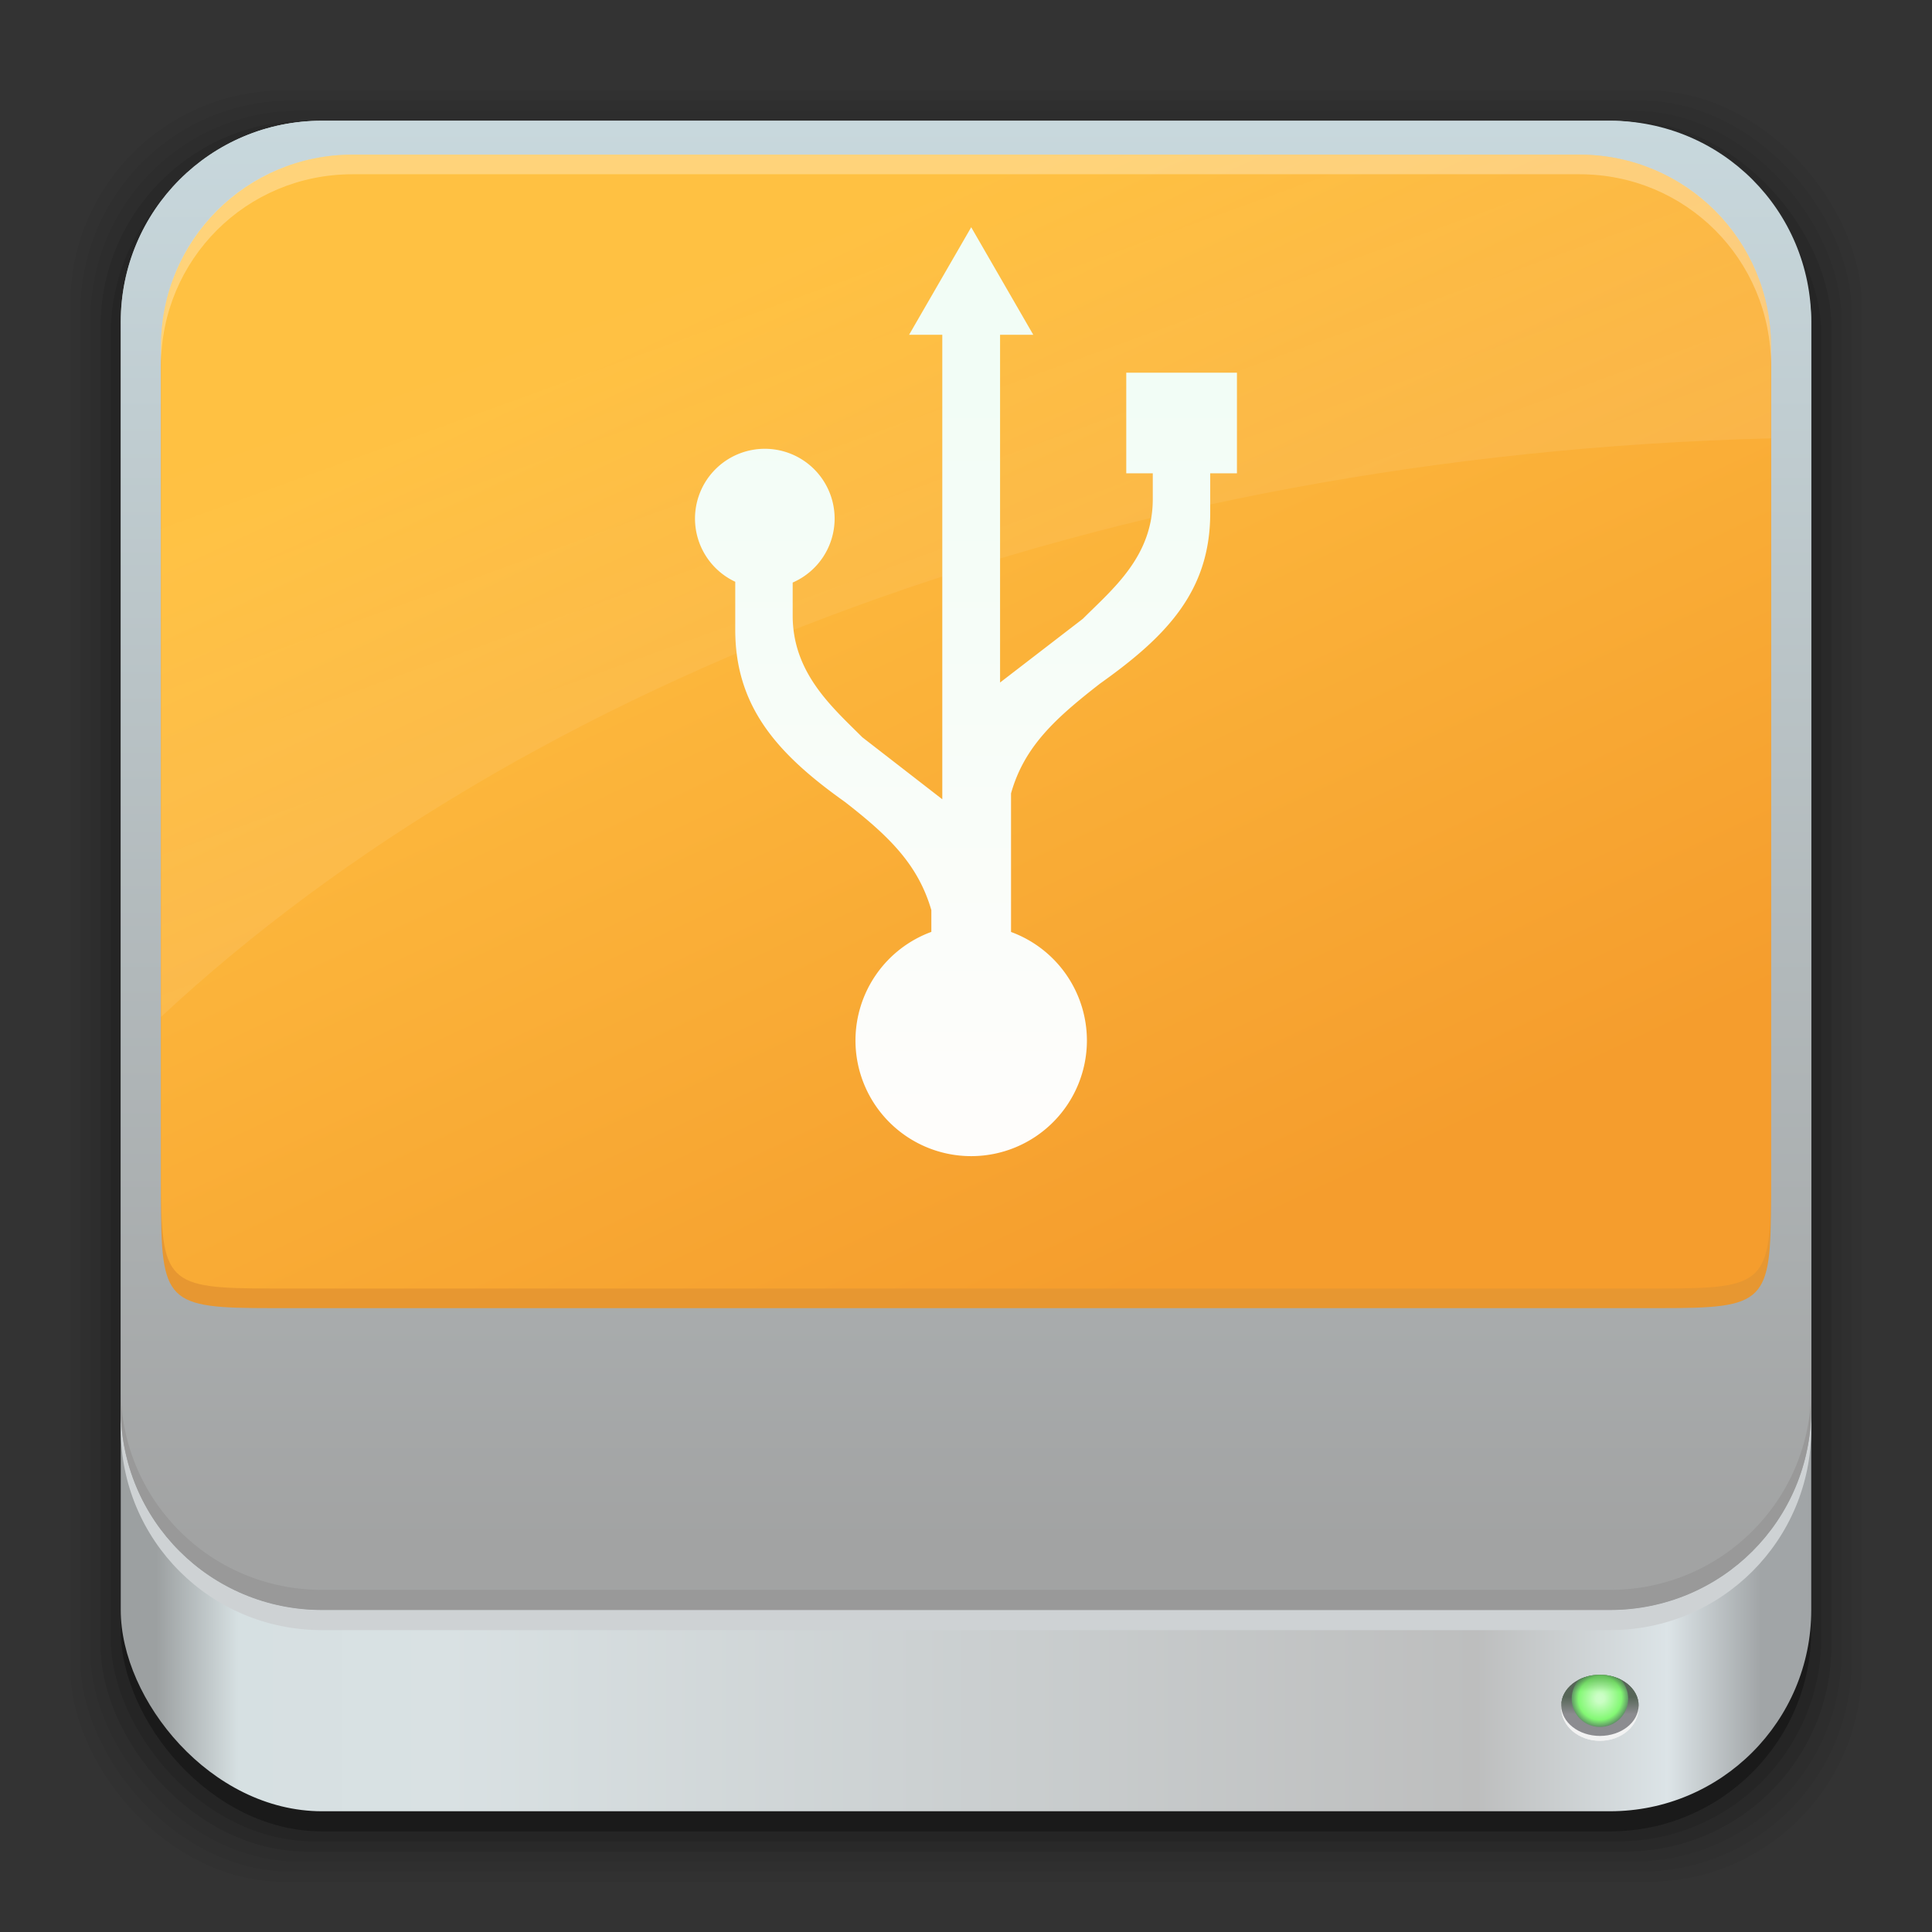 <?xml version="1.0" encoding="UTF-8" standalone="no"?>
<!-- Created with Inkscape (http://www.inkscape.org/) -->

<svg
   xmlns:dc="http://purl.org/dc/elements/1.1/"
   xmlns:cc="http://creativecommons.org/ns#"
   xmlns:rdf="http://www.w3.org/1999/02/22-rdf-syntax-ns#"
   xmlns:svg="http://www.w3.org/2000/svg"
   xmlns="http://www.w3.org/2000/svg"
   xmlns:xlink="http://www.w3.org/1999/xlink"
   xmlns:sodipodi="http://sodipodi.sourceforge.net/DTD/sodipodi-0.dtd"
   xmlns:inkscape="http://www.inkscape.org/namespaces/inkscape"
   width="96"
   height="96"
   id="svg2"
   version="1.1"
   inkscape:version="0.91 r13725"
   sodipodi:docname="drive-harddisk-usb.svg">
  <rect width="100%" height="100%" fill="#333333" stroke="none"/>
  <defs
     id="defs4">
    <linearGradient
       inkscape:collect="always"
       id="linearGradient4309">
      <stop
         style="stop-color:#fefdfb;stop-opacity:1"
         offset="0"
         id="stop4311" />
      <stop
         style="stop-color:#f2fdf6;stop-opacity:1"
         offset="1"
         id="stop4313" />
    </linearGradient>
    <linearGradient
       inkscape:collect="always"
       id="linearGradient4267">
      <stop
         style="stop-color:#f59d2d;stop-opacity:1"
         offset="0"
         id="stop4269" />
      <stop
         style="stop-color:#ffc142;stop-opacity:1"
         offset="1"
         id="stop4271" />
    </linearGradient>
    <linearGradient
       id="linearGradient4248">
      <stop
         style="stop-color:#9ca0a1;stop-opacity:1"
         offset="0"
         id="stop4251" />
      <stop
         id="stop4253"
         offset="0.051"
         style="stop-color:#d6e0e2;stop-opacity:1" />
      <stop
         style="stop-color:#d9e1e3;stop-opacity:1"
         offset="0.18"
         id="stop4255" />
      <stop
         id="stop4257"
         offset="0.823"
         style="stop-color:#bdbebe;stop-opacity:1" />
      <stop
         style="stop-color:#dce4e7;stop-opacity:1"
         offset="0.942"
         id="stop4259" />
      <stop
         style="stop-color:#a1a5a7;stop-opacity:1"
         offset="1"
         id="stop4261" />
    </linearGradient>
    <linearGradient
       id="linearGradient4246"
       inkscape:collect="always">
      <stop
         id="stop4248"
         offset="0"
         style="stop-color:#ffffff;stop-opacity:1" />
      <stop
         id="stop4250"
         offset="1"
         style="stop-color:#ffffff;stop-opacity:0" />
    </linearGradient>
    <linearGradient
       inkscape:collect="always"
       id="linearGradient4152">
      <stop
         style="stop-color:#a2a3a3;stop-opacity:1"
         offset="0"
         id="stop4154" />
      <stop
         style="stop-color:#c8d8dd;stop-opacity:1"
         offset="1"
         id="stop4156" />
    </linearGradient>
    <linearGradient
       id="linearGradient4146"
       inkscape:collect="always">
      <stop
         id="stop4148"
         offset="0"
         style="stop-color:#ded7e7;stop-opacity:1" />
      <stop
         id="stop4150"
         offset="1"
         style="stop-color:#f3edf7;stop-opacity:1" />
    </linearGradient>
    <linearGradient
       id="linearGradient4130">
      <stop
         id="stop4132"
         offset="0"
         style="stop-color:#000000;stop-opacity:1" />
      <stop
         style="stop-color:#333333;stop-opacity:1"
         offset="0.051"
         id="stop4134" />
      <stop
         id="stop4136"
         offset="0.18"
         style="stop-color:#000000;stop-opacity:1" />
      <stop
         style="stop-color:#000000;stop-opacity:1"
         offset="0.823"
         id="stop4138" />
      <stop
         id="stop4140"
         offset="0.942"
         style="stop-color:#333333;stop-opacity:1" />
      <stop
         id="stop4142"
         offset="1"
         style="stop-color:#000000;stop-opacity:1" />
    </linearGradient>
    <linearGradient
       id="linearGradient4293">
      <stop
         style="stop-color:#3b69a4;stop-opacity:1;"
         offset="0"
         id="stop4295" />
      <stop
         id="stop4301"
         offset="0.128"
         style="stop-color:#3b69a4;stop-opacity:0" />
      <stop
         style="stop-color:#3b69a4;stop-opacity:0"
         offset="0.888"
         id="stop4303" />
      <stop
         style="stop-color:#3b69a4;stop-opacity:1;"
         offset="1"
         id="stop4297" />
    </linearGradient>
    <linearGradient
       id="linearGradient3059">
      <stop
         style="stop-color:#101018;stop-opacity:1"
         offset="0"
         id="stop3061" />
      <stop
         id="stop4042"
         offset="0.051"
         style="stop-color:#212442;stop-opacity:1" />
      <stop
         style="stop-color:#100c18;stop-opacity:1"
         offset="0.18"
         id="stop4044" />
      <stop
         id="stop3352"
         offset="0.823"
         style="stop-color:#100c18;stop-opacity:1" />
      <stop
         style="stop-color:#212442;stop-opacity:1;"
         offset="0.942"
         id="stop3354" />
      <stop
         style="stop-color:#101018;stop-opacity:1"
         offset="1"
         id="stop3064" />
    </linearGradient>
    <linearGradient
       inkscape:collect="always"
       id="linearGradient3048">
      <stop
         style="stop-color:#c16d16;stop-opacity:1"
         offset="0"
         id="stop3050" />
      <stop
         style="stop-color:#ff8e31;stop-opacity:1"
         offset="1"
         id="stop3052" />
    </linearGradient>
    <linearGradient
       inkscape:collect="always"
       id="linearGradient3119">
      <stop
         style="stop-color:#92948f;stop-opacity:0"
         offset="0"
         id="stop3121" />
      <stop
         id="stop3123"
         offset="0.428"
         style="stop-color:#9b9e98;stop-opacity:1" />
      <stop
         style="stop-color:#939690;stop-opacity:0"
         offset="1"
         id="stop3125" />
    </linearGradient>
    <linearGradient
       id="linearGradient3073"
       inkscape:collect="always">
      <stop
         id="stop3075"
         offset="0"
         style="stop-color:#ffffff;stop-opacity:0" />
      <stop
         style="stop-color:#ffffff;stop-opacity:1"
         offset="0.459"
         id="stop3085" />
      <stop
         id="stop3083"
         offset="1"
         style="stop-color:#ffffff;stop-opacity:0" />
    </linearGradient>
    <linearGradient
       inkscape:collect="always"
       id="linearGradient3047">
      <stop
         style="stop-color:#000000;stop-opacity:1"
         offset="0"
         id="stop3049" />
      <stop
         id="stop3055"
         offset="0.061"
         style="stop-color:#1a1a1a;stop-opacity:1" />
      <stop
         style="stop-color:#333333;stop-opacity:1"
         offset="0.165"
         id="stop3057" />
      <stop
         id="stop3059"
         offset="0.554"
         style="stop-color:#4d4d4d;stop-opacity:1" />
      <stop
         style="stop-color:#999999;stop-opacity:1"
         offset="1"
         id="stop3051" />
    </linearGradient>
    <linearGradient
       id="linearGradient3041"
       inkscape:collect="always">
      <stop
         id="stop3043"
         offset="0"
         style="stop-color:#1a1a1a;stop-opacity:1" />
      <stop
         id="stop3045"
         offset="1"
         style="stop-color:#808080;stop-opacity:1" />
    </linearGradient>
    <linearGradient
       inkscape:collect="always"
       id="linearGradient3029">
      <stop
         style="stop-color:#333333;stop-opacity:1"
         offset="0"
         id="stop3031" />
      <stop
         style="stop-color:#e0e0dd;stop-opacity:0;"
         offset="1"
         id="stop3033" />
    </linearGradient>
    <linearGradient
       inkscape:collect="always"
       xlink:href="#linearGradient3029"
       id="linearGradient3035"
       x1="35.355"
       y1="1030.362"
       x2="35.355"
       y2="975.333"
       gradientUnits="userSpaceOnUse"
       gradientTransform="matrix(1.164,0,0,1.164,-7.863,-164.236)" />
    <linearGradient
       inkscape:collect="always"
       xlink:href="#linearGradient3041"
       id="linearGradient3039"
       gradientUnits="userSpaceOnUse"
       x1="35.355"
       y1="1030.362"
       x2="35.355"
       y2="975.333"
       gradientTransform="matrix(1.122,0,0,1.122,-5.85,-122.188)" />
    <linearGradient
       inkscape:collect="always"
       xlink:href="#linearGradient3047"
       id="linearGradient3053"
       x1="40"
       y1="1043.434"
       x2="39.286"
       y2="972.333"
       gradientUnits="userSpaceOnUse" />
    <linearGradient
       inkscape:collect="always"
       xlink:href="#linearGradient3073"
       id="linearGradient3113"
       gradientUnits="userSpaceOnUse"
       gradientTransform="translate(0,-956.362)"
       x1="14.869"
       y1="978.904"
       x2="24.527"
       y2="969.247" />
    <linearGradient
       inkscape:collect="always"
       xlink:href="#linearGradient3073"
       id="linearGradient3115"
       gradientUnits="userSpaceOnUse"
       gradientTransform="matrix(-1,0,0,1,96,-956.362)"
       x1="15.152"
       y1="978.621"
       x2="26.264"
       y2="967.509" />
    <linearGradient
       inkscape:collect="always"
       xlink:href="#linearGradient3119"
       id="linearGradient3117"
       gradientUnits="userSpaceOnUse"
       gradientTransform="translate(0,-956.362)"
       x1="13.132"
       y1="980.641"
       x2="25.55"
       y2="967.866" />
    <linearGradient
       inkscape:collect="always"
       xlink:href="#linearGradient3119"
       id="linearGradient3129"
       gradientUnits="userSpaceOnUse"
       gradientTransform="matrix(-1,0,0,1,96,0)"
       x1="13.132"
       y1="980.641"
       x2="25.55"
       y2="967.866" />
    <linearGradient
       inkscape:collect="always"
       xlink:href="#linearGradient3048"
       id="linearGradient3054"
       x1="49.268"
       y1="996.573"
       x2="49.268"
       y2="1045.863"
       gradientUnits="userSpaceOnUse" />
    <linearGradient
       inkscape:collect="always"
       xlink:href="#linearGradient3048"
       id="linearGradient3058"
       x1="115.803"
       y1="985.472"
       x2="115.803"
       y2="1033.554"
       gradientUnits="userSpaceOnUse" />
    <linearGradient
       inkscape:collect="always"
       xlink:href="#linearGradient4248"
       id="linearGradient4128"
       gradientUnits="userSpaceOnUse"
       x1="7.772"
       y1="1046.023"
       x2="87.516"
       y2="1046.023" />
    <linearGradient
       inkscape:collect="always"
       xlink:href="#linearGradient4146"
       id="linearGradient4144"
       gradientUnits="userSpaceOnUse"
       x1="48.543"
       y1="1030.626"
       x2="48.543"
       y2="963.97"
       gradientTransform="matrix(0.976,0,0,0.976,0.171,25.18)" />
    <linearGradient
       inkscape:collect="always"
       xlink:href="#linearGradient4152"
       id="linearGradient4158"
       x1="21.011"
       y1="1032.986"
       x2="21.011"
       y2="962.498"
       gradientUnits="userSpaceOnUse" />
    <linearGradient
       inkscape:collect="always"
       xlink:href="#linearGradient4146"
       id="linearGradient4193"
       gradientUnits="userSpaceOnUse"
       gradientTransform="matrix(0.976,0,0,0.976,0.171,25.18)"
       x1="48.543"
       y1="1030.626"
       x2="48.543"
       y2="963.97" />
    <linearGradient
       inkscape:collect="always"
       xlink:href="#linearGradient4267"
       id="linearGradient4197"
       gradientUnits="userSpaceOnUse"
       gradientTransform="matrix(0.976,0,0,0.976,1.171,24.18)"
       x1="71.937"
       y1="1013.546"
       x2="48.543"
       y2="963.97" />
    <linearGradient
       inkscape:collect="always"
       xlink:href="#linearGradient4130"
       id="linearGradient4213"
       gradientUnits="userSpaceOnUse"
       x1="7.772"
       y1="1046.023"
       x2="87.516"
       y2="1046.023"
       gradientTransform="translate(0,-956.362)" />
    <linearGradient
       inkscape:collect="always"
       xlink:href="#linearGradient4146"
       id="linearGradient4241"
       gradientUnits="userSpaceOnUse"
       gradientTransform="matrix(0.976,0,0,0.976,1.171,-932.183)"
       x1="48.543"
       y1="1030.626"
       x2="48.543"
       y2="963.97" />
    <linearGradient
       inkscape:collect="always"
       xlink:href="#linearGradient4246"
       id="linearGradient4244"
       gradientUnits="userSpaceOnUse"
       gradientTransform="matrix(0.976,0,0,0.976,1.171,-932.183)"
       x1="67.973"
       y1="1017.498"
       x2="48.543"
       y2="963.97" />
    <linearGradient
       id="linearGradient4312"
       inkscape:collect="always">
      <stop
         id="stop4314"
         offset="0"
         style="stop-color:#000000;stop-opacity:0.2" />
      <stop
         id="stop4316"
         offset="1"
         style="stop-color:#000000;stop-opacity:0;" />
    </linearGradient>
    <linearGradient
       id="linearGradient4295"
       inkscape:collect="always">
      <stop
         id="stop4298"
         offset="0"
         style="stop-color:#566557;stop-opacity:1" />
      <stop
         id="stop4300"
         offset="1"
         style="stop-color:#8c8c90;stop-opacity:1" />
    </linearGradient>
    <linearGradient
       inkscape:collect="always"
       id="linearGradient4285">
      <stop
         style="stop-color:#cdffc8;stop-opacity:1"
         offset="0"
         id="stop4287" />
      <stop
         id="stop4293"
         offset="0.153"
         style="stop-color:#cafec4;stop-opacity:1;" />
      <stop
         id="stop4291"
         offset="0.752"
         style="stop-color:#83f874;stop-opacity:1;" />
      <stop
         style="stop-color:#609465;stop-opacity:1"
         offset="1"
         id="stop4289" />
    </linearGradient>
    <linearGradient
       gradientTransform="matrix(1.164,0,0,1.164,-7.863,-164.236)"
       gradientUnits="userSpaceOnUse"
       y2="975.333"
       x2="35.355"
       y1="1030.362"
       x1="35.355"
       id="linearGradient4368"
       xlink:href="#linearGradient3029"
       inkscape:collect="always" />
    <linearGradient
       gradientTransform="matrix(1.122,0,0,1.122,-5.85,-122.188)"
       y2="975.333"
       x2="35.355"
       y1="1030.362"
       x1="35.355"
       gradientUnits="userSpaceOnUse"
       id="linearGradient4370"
       xlink:href="#linearGradient3041"
       inkscape:collect="always" />
    <linearGradient
       gradientUnits="userSpaceOnUse"
       y2="972.333"
       x2="39.286"
       y1="1043.434"
       x1="40"
       id="linearGradient4372"
       xlink:href="#linearGradient3047"
       inkscape:collect="always" />
    <linearGradient
       y2="969.247"
       x2="24.527"
       y1="978.904"
       x1="14.869"
       gradientTransform="translate(0,-956.362)"
       gradientUnits="userSpaceOnUse"
       id="linearGradient4374"
       xlink:href="#linearGradient3073"
       inkscape:collect="always" />
    <linearGradient
       y2="967.509"
       x2="26.264"
       y1="978.621"
       x1="15.152"
       gradientTransform="matrix(-1,0,0,1,96,-956.362)"
       gradientUnits="userSpaceOnUse"
       id="linearGradient4376"
       xlink:href="#linearGradient3073"
       inkscape:collect="always" />
    <linearGradient
       y2="967.866"
       x2="25.55"
       y1="980.641"
       x1="13.132"
       gradientTransform="translate(0,-956.362)"
       gradientUnits="userSpaceOnUse"
       id="linearGradient4378"
       xlink:href="#linearGradient3119"
       inkscape:collect="always" />
    <linearGradient
       y2="967.866"
       x2="25.55"
       y1="980.641"
       x1="13.132"
       gradientTransform="matrix(-1,0,0,1,96,0)"
       gradientUnits="userSpaceOnUse"
       id="linearGradient4380"
       xlink:href="#linearGradient3119"
       inkscape:collect="always" />
    <linearGradient
       gradientUnits="userSpaceOnUse"
       y2="1045.863"
       x2="49.268"
       y1="996.573"
       x1="49.268"
       id="linearGradient4382"
       xlink:href="#linearGradient3048"
       inkscape:collect="always" />
    <linearGradient
       gradientUnits="userSpaceOnUse"
       y2="1033.554"
       x2="115.803"
       y1="985.472"
       x1="115.803"
       id="linearGradient4384"
       xlink:href="#linearGradient3048"
       inkscape:collect="always" />
    <linearGradient
       y2="1046.023"
       x2="87.516"
       y1="1046.023"
       x1="7.772"
       gradientUnits="userSpaceOnUse"
       id="linearGradient4386"
       xlink:href="#linearGradient4248"
       inkscape:collect="always" />
    <linearGradient
       gradientTransform="matrix(0.976,0,0,0.976,0.171,25.18)"
       y2="963.97"
       x2="48.543"
       y1="1030.626"
       x1="48.543"
       gradientUnits="userSpaceOnUse"
       id="linearGradient4388"
       xlink:href="#linearGradient4146"
       inkscape:collect="always" />
    <linearGradient
       gradientUnits="userSpaceOnUse"
       y2="962.498"
       x2="21.011"
       y1="1032.986"
       x1="21.011"
       id="linearGradient4390"
       xlink:href="#linearGradient4152"
       inkscape:collect="always" />
    <linearGradient
       y2="963.97"
       x2="48.543"
       y1="1030.626"
       x1="48.543"
       gradientTransform="matrix(0.976,0,0,0.976,0.171,25.18)"
       gradientUnits="userSpaceOnUse"
       id="linearGradient4392"
       xlink:href="#linearGradient4146"
       inkscape:collect="always" />
    <linearGradient
       gradientTransform="translate(0,-956.362)"
       y2="1046.023"
       x2="87.516"
       y1="1046.023"
       x1="7.772"
       gradientUnits="userSpaceOnUse"
       id="linearGradient4395"
       xlink:href="#linearGradient4130"
       inkscape:collect="always" />
    <linearGradient
       y2="963.97"
       x2="48.543"
       y1="1030.626"
       x1="48.543"
       gradientTransform="matrix(0.976,0,0,0.976,1.171,-932.183)"
       gradientUnits="userSpaceOnUse"
       id="linearGradient4397"
       xlink:href="#linearGradient4146"
       inkscape:collect="always" />
    <radialGradient
       r="3.266"
       fy="85.339"
       fx="-19.002"
       cy="85.339"
       cx="-19.002"
       gradientTransform="matrix(0.312,-0.312,0.304,0.304,85.566,1008.88)"
       gradientUnits="userSpaceOnUse"
       id="radialGradient4283"
       xlink:href="#linearGradient4285"
       inkscape:collect="always" />
    <linearGradient
       gradientTransform="matrix(1,0,0,0.926,0,77.01)"
       gradientUnits="userSpaceOnUse"
       y2="1041.612"
       x2="104"
       y1="1040.69"
       x1="104"
       id="linearGradient4302"
       xlink:href="#linearGradient4295"
       inkscape:collect="always" />
    <linearGradient
       gradientUnits="userSpaceOnUse"
       y2="1040.43"
       x2="105.668"
       y1="1039.723"
       x1="105.668"
       id="linearGradient4318"
       xlink:href="#linearGradient4312"
       inkscape:collect="always" />
    <clipPath
       id="clipPath4322"
       clipPathUnits="userSpaceOnUse">
      <ellipse
         id="ellipse4324"
         style="opacity:1;fill:url(#linearGradient4302);fill-opacity:1;stroke:none"
         cx="105.575"
         cy="1041.1"
         rx="1.922"
         ry="1.519" />
    </clipPath>
    <clipPath
       id="clipPath4330"
       clipPathUnits="userSpaceOnUse">
      <ellipse
         id="ellipse4332"
         style="opacity:1;fill:url(#linearGradient4302);fill-opacity:1;stroke:none"
         cx="105.575"
         cy="1041.1"
         rx="1.922"
         ry="1.519" />
    </clipPath>
    <linearGradient
       inkscape:collect="always"
       xlink:href="#linearGradient4295"
       id="linearGradient4432"
       gradientUnits="userSpaceOnUse"
       gradientTransform="matrix(1,0,0,0.926,0,77.01)"
       x1="104"
       y1="1040.69"
       x2="104"
       y2="1041.612" />
    <linearGradient
       inkscape:collect="always"
       xlink:href="#linearGradient4295"
       id="linearGradient4501"
       gradientUnits="userSpaceOnUse"
       gradientTransform="matrix(1,0,0,0.926,0,77.01)"
       x1="104"
       y1="1040.69"
       x2="104"
       y2="1041.612" />
    <radialGradient
       inkscape:collect="always"
       xlink:href="#linearGradient4285"
       id="radialGradient4503"
       gradientUnits="userSpaceOnUse"
       gradientTransform="matrix(0.312,-0.312,0.304,0.304,85.566,1008.88)"
       cx="-19.002"
       cy="85.339"
       fx="-19.002"
       fy="85.339"
       r="3.266" />
    <linearGradient
       inkscape:collect="always"
       xlink:href="#linearGradient4312"
       id="linearGradient4505"
       gradientUnits="userSpaceOnUse"
       x1="105.668"
       y1="1039.723"
       x2="105.668"
       y2="1040.43" />
    <linearGradient
       inkscape:collect="always"
       xlink:href="#linearGradient4309"
       id="linearGradient4315"
       x1="-85.25"
       y1="55.875"
       x2="-85.25"
       y2="19.25"
       gradientUnits="userSpaceOnUse"
       gradientTransform="translate(133.008,956.362)" />
  </defs>
  <sodipodi:namedview
     id="base"
     pagecolor="#ffffff"
     bordercolor="#666666"
     borderopacity="1.0"
     inkscape:pageopacity="0.0"
     inkscape:pageshadow="2"
     inkscape:zoom="1.4142136"
     inkscape:cx="-34.029693"
     inkscape:cy="57.06348"
     inkscape:document-units="px"
     inkscape:current-layer="layer1"
     showgrid="false"
     inkscape:window-width="1366"
     inkscape:window-height="714"
     inkscape:window-x="0"
     inkscape:window-y="28"
     inkscape:window-maximized="1"
     showguides="true"
     inkscape:guide-bbox="true" />
  <g
     inkscape:label="Layer 1"
     inkscape:groupmode="layer"
     id="layer1"
     transform="translate(0,-956.362)">
    <rect
       style="opacity:0.05;fill:#000000;fill-opacity:1;stroke:none"
       id="rect3826"
       width="89"
       height="89"
       x="3.5"
       y="960.862"
       rx="10.595"
       ry="10.595" />
    <g
       id="g3041">
      <rect
         style="opacity:0.05;fill:#000000;fill-opacity:1;stroke:none"
         id="rect3824"
         width="88"
         height="88"
         x="4"
         y="961.362"
         rx="10.476"
         ry="10.476" />
      <rect
         ry="10.357"
         rx="10.357"
         y="961.862"
         x="4.5"
         height="87"
         width="87"
         id="rect3822"
         style="opacity:0.05;fill:#000000;fill-opacity:1;stroke:none" />
      <rect
         style="opacity:0.1;fill:#000000;fill-opacity:1;stroke:none"
         id="rect3820"
         width="86"
         height="86"
         x="5"
         y="962.362"
         rx="10.238"
         ry="10.238" />
      <rect
         ry="10.119"
         rx="10.119"
         y="962.862"
         x="5.5"
         height="85"
         width="85"
         id="rect3818"
         style="opacity:0.1;fill:#000000;fill-opacity:1;stroke:none" />
      <rect
         style="opacity:0.3;fill:#000000;fill-opacity:1;stroke:none"
         id="rect3131"
         width="84"
         height="84"
         x="6"
         y="963.362"
         rx="10"
         ry="10" />
    </g>
    <rect
       ry="10"
       rx="10"
       y="962.362"
       x="6"
       height="84"
       width="84"
       id="rect3036"
       style="fill:url(#linearGradient4128);fill-opacity:1;stroke:none" />
    <path
       style="fill:url(#linearGradient4158);fill-opacity:1;stroke:none"
       d="m 16,962.362 64,0 c 5.54,0 10,4.46 10,10 l 0,54 c 0,5.54 -4.46,10 -10,10 l -64,0 c -5.54,0 -10,-4.46 -10,-10 l 0,-54 c 0,-5.54 4.46,-10 10,-10 z"
       id="rect4125"
       inkscape:connector-curvature="0"
       sodipodi:nodetypes="sssssssss" />
    <path
       sodipodi:nodetypes="sssssssss"
       inkscape:connector-curvature="0"
       id="path4273"
       d="m 17.524,965.021 60.952,0 c 5.276,0 9.524,4.248 9.524,9.524 l 0,41.294 c 0,5.276 -0.248,5.524 -5.524,5.524 l -68.952,0 C 8.248,1021.362 8,1021.115 8,1015.838 l 0,-41.294 c 0,-5.276 4.248,-9.524 9.524,-9.524 z"
       style="fill:#e79731;fill-opacity:1;stroke:none" />
    <path
       style="fill:url(#linearGradient4197);fill-opacity:1;stroke:none"
       d="m 17.524,964.045 60.952,0 c 5.276,0 9.524,4.248 9.524,9.524 l 0,41.294 c 0,5.276 -0.248,5.524 -5.524,5.524 l -68.952,0 C 8.248,1020.387 8,1020.139 8,1014.863 l 0,-41.294 c 0,-5.276 4.248,-9.524 9.524,-9.524 z"
       id="rect3034"
       inkscape:connector-curvature="0"
       sodipodi:nodetypes="sssssssss" />
    <path
       style="fill:url(#linearGradient4244);fill-opacity:1;stroke:none;opacity:0.2"
       d="M 17.531 7.688 C 12.255 7.688 8 11.943 8 17.219 L 8 50.531 C 26.009 33.752 55.024 22.615 88 21.781 L 88 17.219 C 88 11.943 83.745 7.688 78.469 7.688 L 17.531 7.688 z "
       transform="translate(0,956.362)"
       id="path4219" />
    <path
       style="fill:#ffffff;fill-opacity:1;stroke:none;opacity:0.3"
       d="M 17.512,964.045 C 12.236,964.045 8,968.281 8,973.557 l 0,0.976 c 0,-5.276 4.236,-9.512 9.512,-9.512 l 60.976,0 c 5.276,0 9.512,4.236 9.512,9.512 l 0,-0.976 c 0,-5.276 -4.236,-9.512 -9.512,-9.512 l -60.976,0 z"
       id="path4171"
       inkscape:connector-curvature="0" />
    <path
       style="fill:#ced2d4;fill-opacity:1;stroke:none"
       d="m 6,1026.362 0,1 c 0,5.54 4.46,10 10,10 l 64,0 c 5.54,0 10,-4.46 10,-10 l 0,-1 c 0,5.54 -4.46,10 -10,10 l -64,0 c -5.54,0 -10,-4.46 -10,-10 z"
       id="rect4235"
       inkscape:connector-curvature="0"
       sodipodi:nodetypes="csssscssc" />
    <path
       sodipodi:nodetypes="csssscssc"
       inkscape:connector-curvature="0"
       id="path4246"
       d="m 6,1025.362 0,1 c 0,5.54 4.46,10 10,10 l 64,0 c 5.54,0 10,-4.46 10,-10 l 0,-1 c 0,5.54 -4.46,10 -10,10 l -64,0 c -5.54,0 -10,-4.46 -10,-10 z"
       style="fill:#999999;fill-opacity:1;stroke:none;opacity:1" />
    <g
       id="g4336"
       transform="translate(-26.075,-4.3718728e-7)">
      <ellipse
         id="ellipse4304"
         style="opacity:1;fill:#f2f2f2;fill-opacity:1;stroke:none"
         cx="105.575"
         cy="1041.221"
         rx="1.922"
         ry="1.64" />
      <ellipse
         ry="1.519"
         rx="1.922"
         cy="1041.1"
         cx="105.575"
         style="opacity:1;fill:url(#linearGradient4501);fill-opacity:1;stroke:none"
         id="path4279" />
      <circle
         clip-path="url(#clipPath4330)"
         id="circle4281"
         style="fill:url(#radialGradient4503);fill-opacity:1;stroke:none"
         cx="105.575"
         cy="1040.768"
         r="1.406" />
      <path
         clip-path="url(#clipPath4322)"
         d="m 104.216,1040.405 a 1.406,1.406 0 0 1 1.358,-1.042 1.406,1.406 0 0 1 1.358,1.042 l -1.358,0.364 z"
         sodipodi:end="6.0213859"
         sodipodi:start="3.403392"
         sodipodi:ry="1.40625"
         sodipodi:rx="1.40625"
         sodipodi:cy="1040.7684"
         sodipodi:cx="105.57456"
         sodipodi:type="arc"
         style="fill:url(#linearGradient4505);fill-opacity:1;stroke:none"
         id="circle4310" />
    </g>
    <g
       transform="translate(-26.075,-4.3718728e-7)"
       id="g4463">
      <ellipse
         ry="1.64"
         rx="1.922"
         cy="1041.221"
         cx="105.575"
         style="opacity:1;fill:#f2f2f2;fill-opacity:1;stroke:none"
         id="ellipse4465" />
      <ellipse
         id="ellipse4467"
         style="opacity:1;fill:url(#linearGradient4432);fill-opacity:1;stroke:none"
         cx="105.575"
         cy="1041.1"
         rx="1.922"
         ry="1.519" />
      <circle
         r="1.406"
         cy="1040.768"
         cx="105.575"
         style="fill:url(#radialGradient4283);fill-opacity:1;stroke:none"
         id="circle4469"
         clip-path="url(#clipPath4330)" />
      <path
         id="path4471"
         style="fill:url(#linearGradient4318);fill-opacity:1;stroke:none"
         sodipodi:type="arc"
         sodipodi:cx="105.57456"
         sodipodi:cy="1040.7684"
         sodipodi:rx="1.40625"
         sodipodi:ry="1.40625"
         sodipodi:start="3.403392"
         sodipodi:end="6.0213859"
         d="m 104.216,1040.405 a 1.406,1.406 0 0 1 1.358,-1.042 1.406,1.406 0 0 1 1.358,1.042 l -1.358,0.364 z"
         clip-path="url(#clipPath4322)" />
    </g>
    <path
       style="opacity:1;fill:url(#linearGradient4315);fill-opacity:1;stroke:none;stroke-width:1.5;stroke-miterlimit:4;stroke-dasharray:none;stroke-opacity:1"
       d="m 48.26,967.651 -3.088,5.346 1.65,0 0,23.08 -3.973,-3.08 c -1.495,-1.495 -3.461,-3.187 -3.461,-6.047 l 0,-1.641 a 3.469,3.469 0 0 0 2.084,-3.178 3.469,3.469 0 0 0 -3.469,-3.469 3.469,3.469 0 0 0 -3.469,3.469 3.469,3.469 0 0 0 2,3.139 l 0,2.383 c 0,3.883 2.165,6.221 5.453,8.559 2.171,1.69 3.624,3.086 4.291,5.373 l 0,1.082 a 5.75,5.75 0 0 0 -3.77,5.393 5.75,5.75 0 0 0 5.75,5.75 5.75,5.75 0 0 0 5.75,-5.75 5.75,5.75 0 0 0 -3.77,-5.389 l 0,-6.055 0,-0.832 c 0.657,-2.34 2.229,-3.748 4.428,-5.459 3.289,-2.338 5.469,-4.582 5.469,-8.465 l 0,-1.98 1.328,0 0,-5 -5.5,0 0,5 1.318,0 0,1.277 c 0,2.86 -1.979,4.458 -3.475,5.953 l -4.113,3.166 0,-17.279 1.65,0 -3.086,-5.346 z"
       id="path4287"
       inkscape:connector-curvature="0" />
  </g>
</svg>
